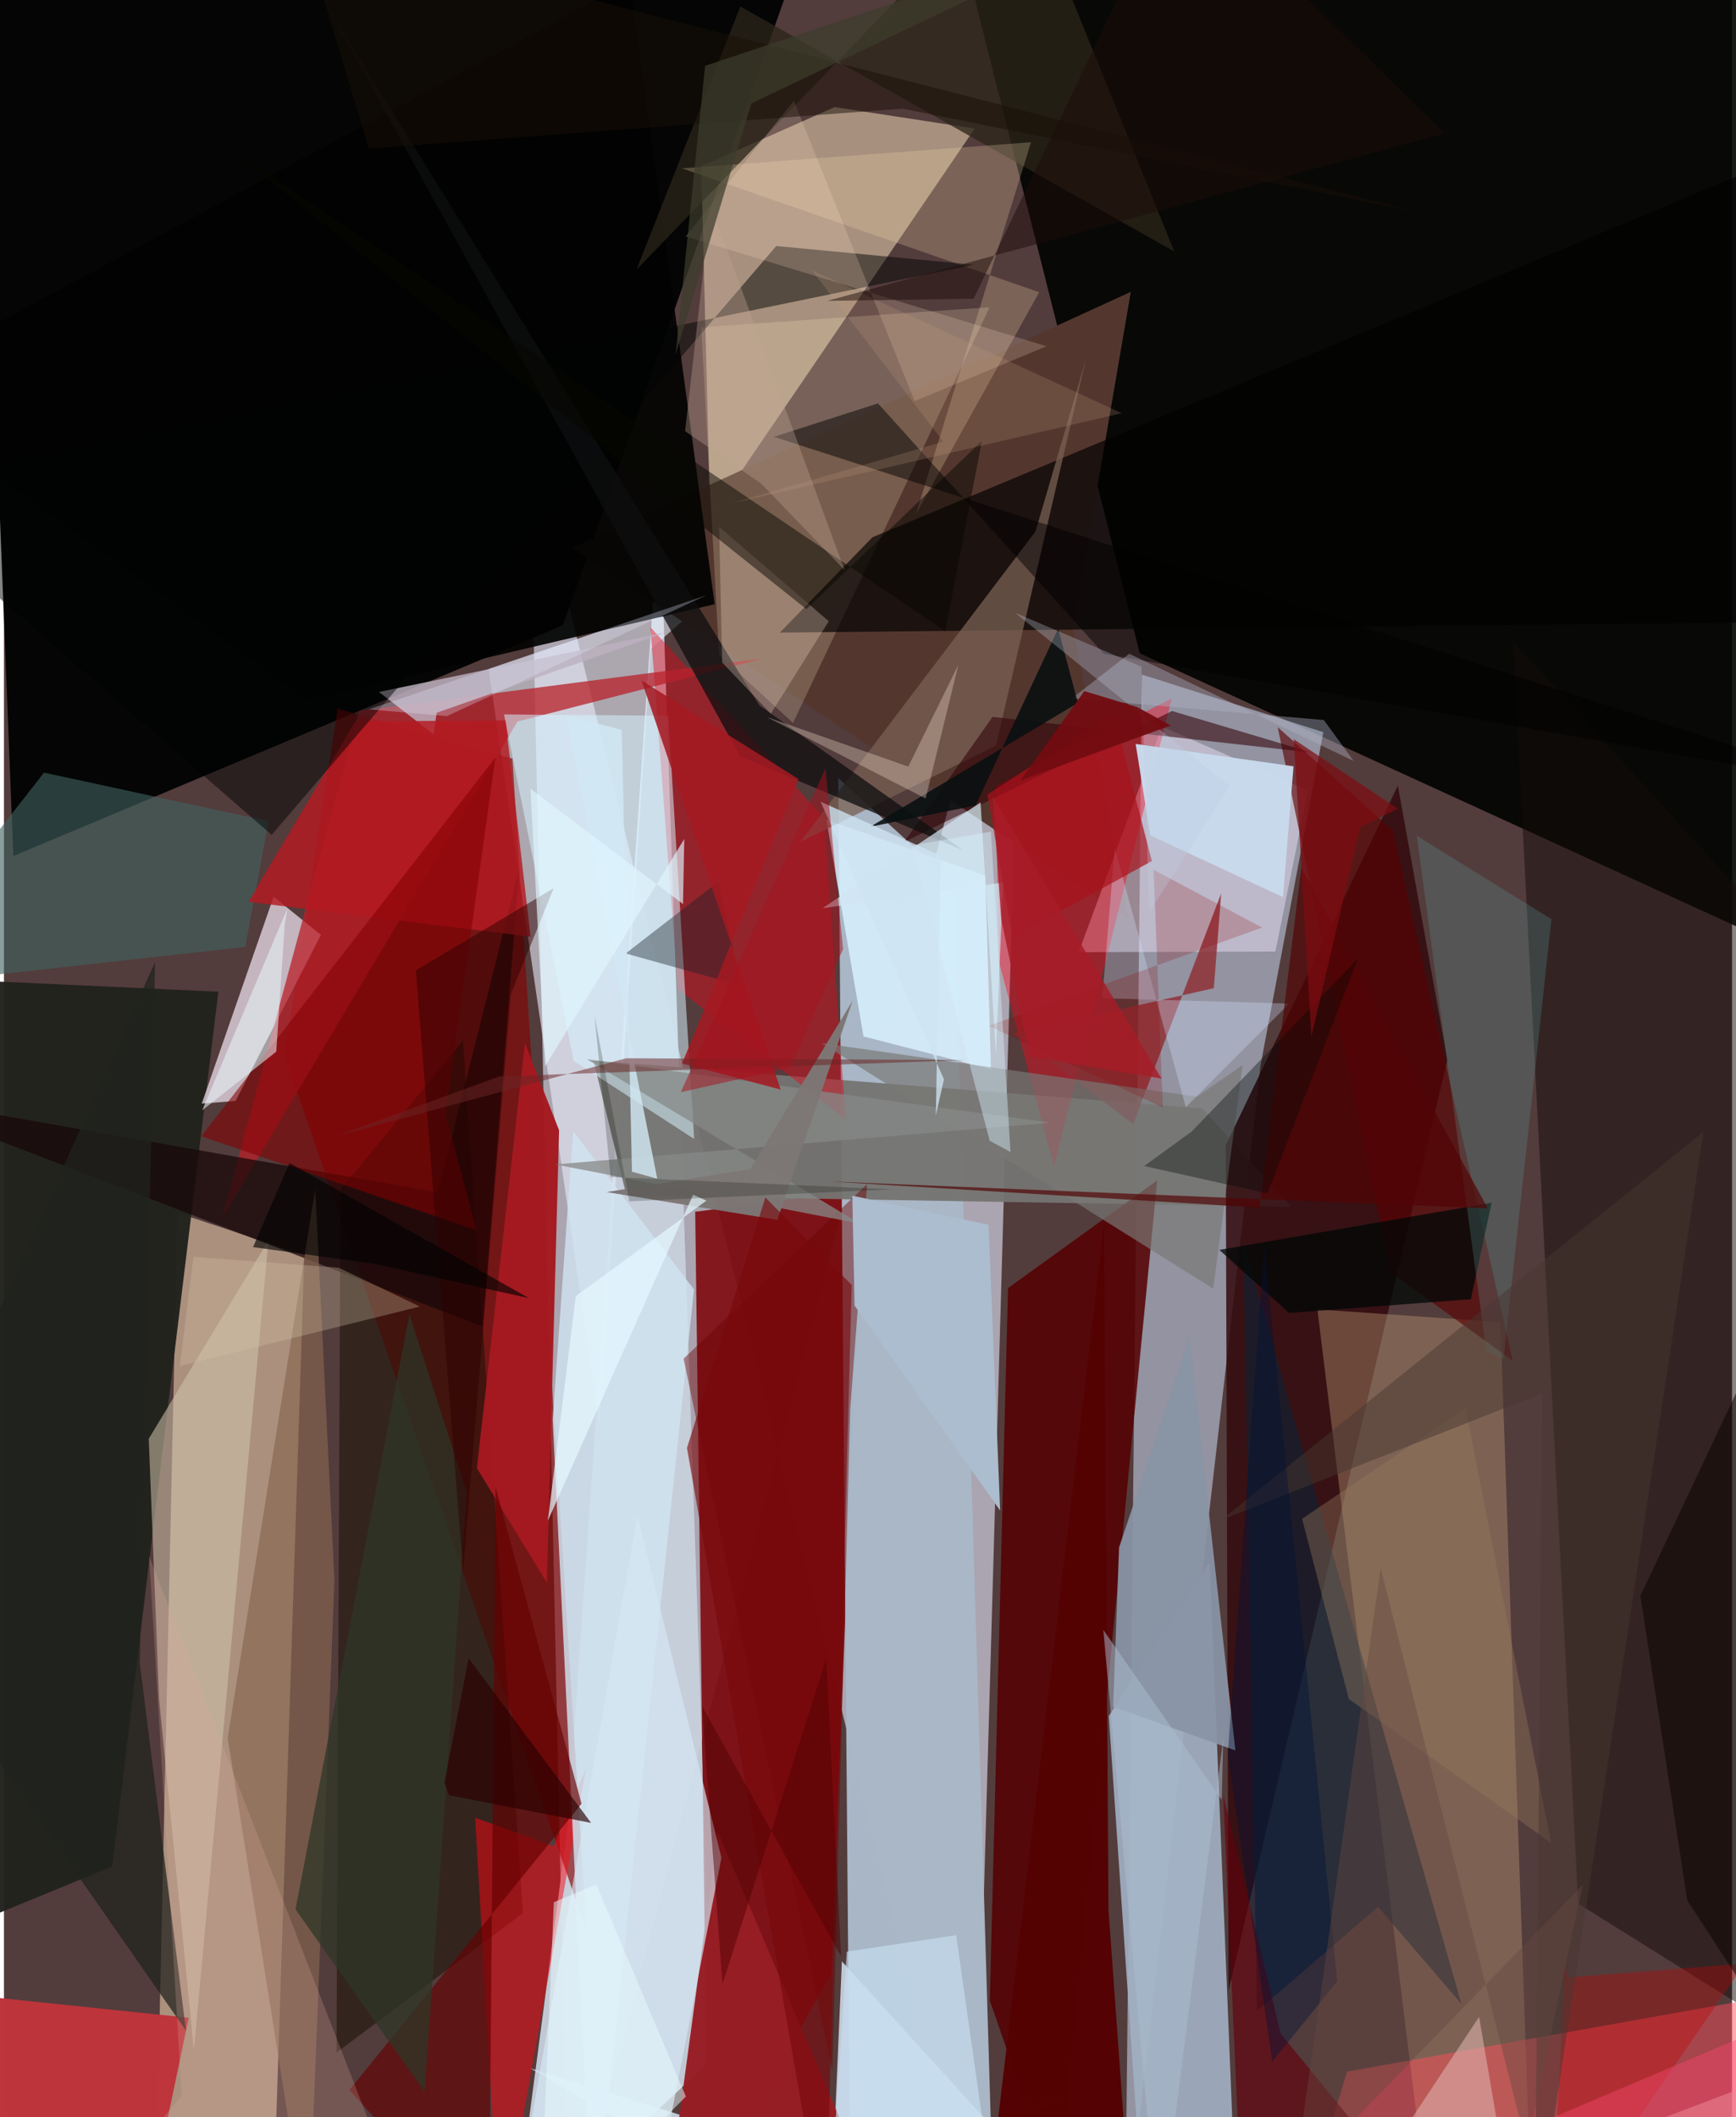 <svg xmlns="http://www.w3.org/2000/svg" width="228" height="278" viewBox="0 0 836 1024"><path fill="#533c3c" d="M0 0h836v1024H0z"/><path fill="#dde1f2" fill-opacity=".635" d="M254.244 215.553L273.054 1086l219.92-831.82-23.75 831.82z"/><path fill="#040504" d="M270.377 302.447l117.99-333.571-401.954-12.397L4.54 414.048z"/><path fill="#000301" fill-opacity=".906" d="M898-62l-26.677 525.263-321.845-147.29L454.191-62z"/><path fill="#c0d1e8" fill-opacity=".584" d="M550.527 326.275l87.758 27.842-30.367 161.039L542.356 1086z"/><path fill="#c7d1dd" fill-opacity=".937" d="M272.6 884.075L245.96 1086l96.903-90.282-25.613-751.615z"/><path fill="#801116" fill-opacity=".937" d="M415.339 575.453l-80.934 10.627 6.25 474.968 59.44-106.544z"/><path fill="#a9b7c6" fill-opacity=".988" d="M409.575 1086l-5.97-709.659 55.839 50.753 17.908 597.537z"/><path fill="#ffdfbd" fill-opacity=".514" d="M83.963 586.564L72.863 1086l57.818-28.663 14.616-450.23z"/><path fill="#fee6c1" fill-opacity=".494" d="M341.675 250.015l-4.35-169.606L401.85 51.8l67.77 10.376z"/><path fill="#a0afc2" fill-opacity=".918" d="M552.029 1086l44.294-9.577-13.053-320.825-48.79 74.391z"/><path fill="#e7ecfa" fill-opacity=".6" d="M344.304 286.303l-109.836 37.264 53.662 365.484L312.917 313.8z"/><path fill="#860000" fill-opacity=".635" d="M161.4 342.72l-25.63 167.93 146.065 423.285-35.842-567.028z"/><path fill="#757471" fill-opacity=".953" d="M622.828 583.701l-321.701-5.463-15.933-65.298 294.55 23.182z"/><path fill="#330b0f" fill-opacity=".859" d="M591.068 553.963l83.264-173.989 23.944 132.637L592.432 962.73z"/><path fill="#53372e" d="M517.314 303.534l26.856 141.003-269.367-179.52 270.343-123.86z"/><path fill="#c4a37b" fill-opacity=".376" d="M723.942 639.5l-88.546-6.21 49.596 403.24 54.507 49.47z"/><path fill="#22231e" fill-opacity=".973" d="M103.727 479.64L-62 472.034l26.238 466.934 88.112-36.233z"/><path fill="#faeffc" fill-opacity=".675" d="M130.451 433.699l22.886 18.48-41.29 80.309-16.369 1.284z"/><path fill="#140c0a" fill-opacity=".506" d="M730.054 310.201l153.887 168.924L898 1006.054 761.572 920.73z"/><path fill="#f4ebff" fill-opacity=".435" d="M630.846 382.355l-15.758 77.862-95.145.312 40.238-109.122z"/><path fill="#020302" fill-opacity=".918" d="M146.733 338.527l197.087-46.292L302.87-8.923-62 188.082z"/><path fill="#1e1309" fill-opacity=".584" d="M162.787 575.336l59.306-72.136 28.948 422.1-90.162 67.433z"/><path fill="#e40517" fill-opacity=".439" d="M396.81 395.63l-84.074-92.27 13.321 175.074 81.138 63.015z"/><path fill="#540102" fill-opacity=".867" d="M509.858 1062.575l-32.934-95.006 8.824-344.567 72.17-52.081z"/><path fill="#ff0219" fill-opacity=".404" d="M508.03 564.28l-26.784-99.39-1.427-84.752 85.093-42.235z"/><path fill="#ffeec3" fill-opacity=".212" d="M381.73 349.661l95.089-201.055-139.51 9.668 8.641 158.52z"/><path fill="#d7effe" fill-opacity=".867" d="M474.747 423.523l2.738 93.687-61.668-15.928-17.968-104.933z"/><path fill="#000100" fill-opacity=".667" d="M420.115 259.88l-44.763 46.088L898 300.537V60.4z"/><path fill="#b7212b" fill-opacity=".757" d="M171.757 343.793L105.513 589.29l142.944-240.3 118.692-30.549z"/><path fill="#be353c" fill-opacity=".996" d="M-59.617 1033.886l27.529-70.645 121.462 12.678-20.697 99.068z"/><path fill="#ff505c" fill-opacity=".482" d="M649.702 1001.968L624.761 1086 898 1023.287l-54.831-55.854z"/><path fill="#fb0410" fill-opacity=".498" d="M265.893 892.995l15.734-37.932L239.907 1086 227.94 879.11z"/><path fill="#d1e3f0" fill-opacity=".827" d="M275.374 547.142l58.44 76.538L284.916 1086l-19.461-399.51z"/><path fill="#d1c4ab" fill-opacity=".549" d="M91.906 991.499L75.04 821.985l-4.985-126.101 57.911-95.977z"/><path fill="#092338" fill-opacity=".549" d="M705.105 969.261l-40.336-46.957-58.613 50.413-6.572-372.17z"/><path fill="#d1dfee" fill-opacity=".859" d="M254.797 1000.408L530.257 1086l-124.89-137.36-5.943 137.36z"/><path fill="#5a0000" fill-opacity=".624" d="M670.8 615.35l59.08 42.742-57.963-256.441-55.728-49.969z"/><path fill="#d6f4ff" fill-opacity=".533" d="M275.574 513.066l58.326 37.805-12.528-204.723-79.46-.607z"/><path fill="#180809" fill-opacity=".737" d="M231.59 641.676l17.78-221.955-39.464 156.963L-62 528.75z"/><path fill="#785f53" fill-opacity=".749" d="M499.032 257.041l24.416-83.467-43.533 187.078-94.719 46.624z"/><path fill="#981d24" fill-opacity=".969" d="M413.39 1045.916l-68.027-159.891L318.273 1086l216.504-78.804z"/><path fill="#bdb2c0" fill-opacity=".816" d="M320.082 305.913L181.415 334.68l26.425 20.493 1.503-10.438z"/><path fill="#866650" fill-opacity=".659" d="M159.865 764.274l-9.283-189.187-42.332 265.63L147.274 1086z"/><path fill="#a51920" fill-opacity=".973" d="M268.555 546.664l-5.91 218.854-33.856-55.438 23.272-205.46z"/><path fill="#8994a6" fill-opacity=".929" d="M595.725 846.63l-59.143-21.104 2.871-77.08 34.091-101.574z"/><path fill="#41635f" fill-opacity=".612" d="M-62 477.858l178.706-19.857 11.323-60.823-108.647-23.496z"/><path fill="#2a2519" fill-opacity=".765" d="M306.01 130.412l50.239-127.27 209.928 118.495L491.805-62z"/><path fill="#d4e8f3" fill-opacity=".678" d="M317.279 1051.546L244.534 1086l61.888-353.073 40.672 165.65z"/><path fill="#f5daab" fill-opacity=".251" d="M496.86 68.802L327.962 81.418l172.867 59.915-59.679 107.372z"/><path fill="#b41a22" fill-opacity=".82" d="M242.628 348.449l-72.653.465-51.667 87.277 136.466 16.86z"/><path fill="#020303" fill-opacity=".486" d="M373.617 118.988l-244.11 284.8L-62 237.27l531.118-109.213z"/><path fill="#650001" fill-opacity=".647" d="M167.145 1010.838L234.64 1086l3.176-366.877 41.606 153.26z"/><path fill="#8d2d34" fill-opacity=".82" d="M585.292 477.944l-96.976 21.897 57.969 43.776 42.594-111.574z"/><path fill="#300106" fill-opacity=".565" d="M478.285 346.737l-42.863 60.55 129.653-63.398 67.643 20.126z"/><path fill="#0e0e0f" fill-opacity=".749" d="M464.043 411.248l-107.947-45.492L156.351 2.877l209.122 338.321z"/><path fill="#6c0000" fill-opacity=".439" d="M328.79 657.131l88.773-84.401-8.166 108.798-8.624 320.237z"/><path fill="#010706" fill-opacity=".757" d="M587.974 604.533l33.77 30.5 87.883-6.653 10.06-46.658z"/><path fill="#f3d7c6" fill-opacity=".294" d="M399.022 300.463l-53.039-45.612 1.465 65.6 23.55 24.74z"/><path fill="#20221d" fill-opacity=".733" d="M73.097 465.315L65.72 804.543l22.33 177.585L-62 766.852z"/><path fill="#830003" fill-opacity=".58" d="M228.713 595.063l-15.11-56.009 24.15-172.681L95.458 549.57z"/><path fill="#d1e3f0" fill-opacity=".729" d="M396.042 439.268l76.415-51.181 7.415 121.835 3.457-83.066z"/><path fill="#540203" fill-opacity=".973" d="M534.335 923.542l8.424 116.837L473.683 1086l58.494-493.673z"/><path fill="#797876" fill-opacity=".682" d="M395.54 504.525l181.592 25.91 22.083-15.273L585 623.282z"/><path fill="#c9daec" fill-opacity=".976" d="M623.857 370.634l-5.095 63.27-64.187-29.856-7.096-44.228z"/><path fill="#080800" fill-opacity=".486" d="M388.202 294.637l84.894-81.378-17.741 92.01L103.363 67.46z"/><path fill="#589a96" fill-opacity=".267" d="M683.47 404.205l33.626 249.114 8.35 4.09 23.186-212.836z"/><path fill="#d0defb" fill-opacity=".329" d="M531.335 482.792l90.42 2.6-50.024 50.119-34.366-125.2z"/><path fill="#dfb2ae" fill-opacity=".576" d="M640.283 1086L898 988.2 732.47 1086l-18.83-110.506z"/><path fill="#181f27" fill-opacity=".404" d="M356.967 478.947l-1.328-2.477-54.868-15.315 44.904-34.734z"/><path fill="#868988" fill-opacity=".753" d="M266.67 563.19l147.473 28.656-132.059-79.516 224.13 30.687z"/><path fill="#000200" fill-opacity=".486" d="M422.823 195.107L532.051 316.21 898 380.553 372.488 211.288z"/><path fill="#aeb2c5" fill-opacity=".408" d="M516.642 337.771l27.735-21.57 108.587 51.851-14.463-19.806z"/><path fill="#ffe4c8" fill-opacity=".2" d="M504.396 167.458l-174.638-53.094 52.332-65.64 58.445 145.272z"/><path fill="#a41a22" fill-opacity=".867" d="M308.41 329.052l67.366 197.95-47.718-12.645 56.377-137.534z"/><path fill="#c50000" fill-opacity=".337" d="M748.44 1086l93.686-136.333-85.487 6.778-1.578-6.738z"/><path fill="#080f10" fill-opacity=".882" d="M519.52 340l-100.392 59.867 50.885-10.28L510 304z"/><path fill="#ddab9d" fill-opacity=".243" d="M179.366 1033.255L24.04 1086l61.977-72.291-15.808-261.093z"/><path fill="#0d0202" fill-opacity=".533" d="M896.725 549.266L791.653 771.857l22.684 147.302L898 1047.607z"/><path fill="#fbebd5" fill-opacity=".31" d="M368.916 346.765l68.562 24.024 24.273-49.314-15.895 64.695z"/><path fill="#2e3527" fill-opacity=".733" d="M203.53 1011.79l-62.478-88.301 55.087-287.722 27.723 85.895z"/><path fill="#64000c" fill-opacity=".627" d="M599.546 1086l-9.703-217.818 27.796 115.454 74.03 90.56z"/><path fill="#abbdce" d="M476.322 592.37l-65.92-14.054 1.095 53.17 70.416 99.06z"/><path fill="#a8121c" fill-opacity=".694" d="M475.777 384.285l60.927-39.665 18.62 71.833-67.37 37.063z"/><path fill="#95795e" fill-opacity=".392" d="M707.045 681.156l41.447 210.18-97.887-69.565-22.612-87.193z"/><path fill="#483730" fill-opacity=".482" d="M744.274 673.824l-155.36 61.339 233.24-187.691L740.573 1086z"/><path fill="#510404" fill-opacity=".678" d="M607.4 584.073l-209.06-12.695 319.509 13.087-90.209-164.777z"/><path fill="#d1c3a5" fill-opacity=".306" d="M85.118 660.716l6.527-52.823 70.283 5.254 39.284 18.782z"/><path fill="#e9f5fc" fill-opacity=".537" d="M135.843 447.3l1.307-8.059-41.283 97.827 35.859-28.4z"/><path fill="#2f0000" fill-opacity=".498" d="M245.207 480.856L222.099 759.79l-22.84-290.455 66.659-39.72z"/><path fill="#000804" fill-opacity=".353" d="M574.558 547.309l80.358-83.531-43.671 113.447-59.627-13.261z"/><path fill="#c2a694" fill-opacity=".353" d="M341.913 99.274L329.51 208.53l36.804 25.375 40.31 41.764z"/><path fill="#7d7675" fill-opacity=".98" d="M374.115 589.985l36.466-105.992-49.526 81.485-69.522 11.086z"/><path fill="#d0e8f4" fill-opacity=".824" d="M303.823 566.705l12.214 3.395-44.31-224.274 27.138 7.21z"/><path fill="#c5ddef" fill-opacity=".694" d="M460.658 935.961l12.488 87.939-74.78 62.1 9.39-142.072z"/><path fill="#e1f5fe" fill-opacity=".663" d="M328.51 437.263l-73.8-55.784 7.089 134.256 67.314-109.96z"/><path fill="#930004" fill-opacity=".208" d="M560.648 535.692l-4.501-115.023 52.521 27.973-132.29 47.505z"/><path fill="#7e0c11" fill-opacity=".714" d="M632.505 501.369l23.607-101.284 18.19-8.92L624 357.569z"/><path fill="#290000" fill-opacity=".659" d="M224.82 802.106l59.238 79.57-68.808-13.392-2.136-6.168z"/><path fill="#190f08" fill-opacity=".494" d="M143.866-36.324L684.608 102.75 434.613 52.537 176.52 71.884z"/><path fill="#79080c" fill-opacity=".631" d="M330.424 700.327l37.92-121.165 41.793 42.322-12.665 463.687z"/><path fill="#011337" fill-opacity=".404" d="M592.076 848.52l17.628-246.058 35.324 355.796-31.453 38.858z"/><path fill="#6a2626" fill-opacity=".518" d="M160.77 549.492l78.859-28.883 225.85-7.886-164.443-.887z"/><path fill="#000303" fill-opacity=".627" d="M179.232 611.266l-58.718-8.085 17.637-40.664 115.861 65.362z"/><path fill="#c0cfe3" fill-opacity=".298" d="M554.056 441.178l38.939-60.99-103.93-83.862 61.198 26.125z"/><path fill="#d7f4ff" fill-opacity=".424" d="M439.277 408.875L476.87 551.76l10.067 5.422-9.47-154.96z"/><path fill="#3d3c2c" fill-opacity=".714" d="M339.197 31.84L538.52-34.637 361.584 50.02l-36.708 121.545z"/><path fill="#acbed1" fill-opacity=".498" d="M558.789 1086l31.084-245.436-.745 29.937-57.285-82.175z"/><path fill="#664841" fill-opacity=".424" d="M624.133 1055.19l41.886-296.623 70.7 280.232 27.124-127.28z"/><path fill="#c9a186" fill-opacity=".208" d="M540.743 199.865l-149.786-69.07 63.493 82.813-102.663 29.944z"/><path fill="#e5ebff" fill-opacity=".286" d="M176.456 343.11l37.894 3.235 127.042-59.178-1.832.82z"/><path fill="#e6f7fe" fill-opacity=".71" d="M339.843 580.709l-6.448-2.875-70.29 157.744 13.53-108.73z"/><path fill="#a61d27" fill-opacity=".824" d="M478.272 385.06l4.194 59.494 13.801 66.504 63.743 10.617z"/><path fill="#fd456e" fill-opacity=".42" d="M898 1061.277l-42.358 5.454L898 961.08l-219.22 92.976z"/><path fill="#0d0f09" fill-opacity=".22" d="M302.544 581.05l126.968-5.817-136.038-5.942-7.777-78.095z"/><path fill="#510103" fill-opacity=".486" d="M347.62 959.583l-9.972-134.545 67.343 121.195-7.205-143.851z"/><path fill="#cee4f2" fill-opacity=".776" d="M453.219 413.916l-58.136-26.142L454.75 522.05l-3.946 17.444z"/><path fill="#e9faff" fill-opacity=".51" d="M258.922 1086l70.973-72.022-43.328-102.57-20.548 8.643z"/><path fill="#a6131e" fill-opacity=".51" d="M327.44 528.242l52.721-11.74 25.769-57.4-8.514-87.521z"/><path fill="#1c0d09" fill-opacity=".498" d="M398.28 145.521l70.858-1.056L568.162-62 696.949 64.544z"/><path fill="#720c11" fill-opacity=".945" d="M491.752 377.44l72.73-26.57-16.237-8.878-25.577-7.727z"/></svg>